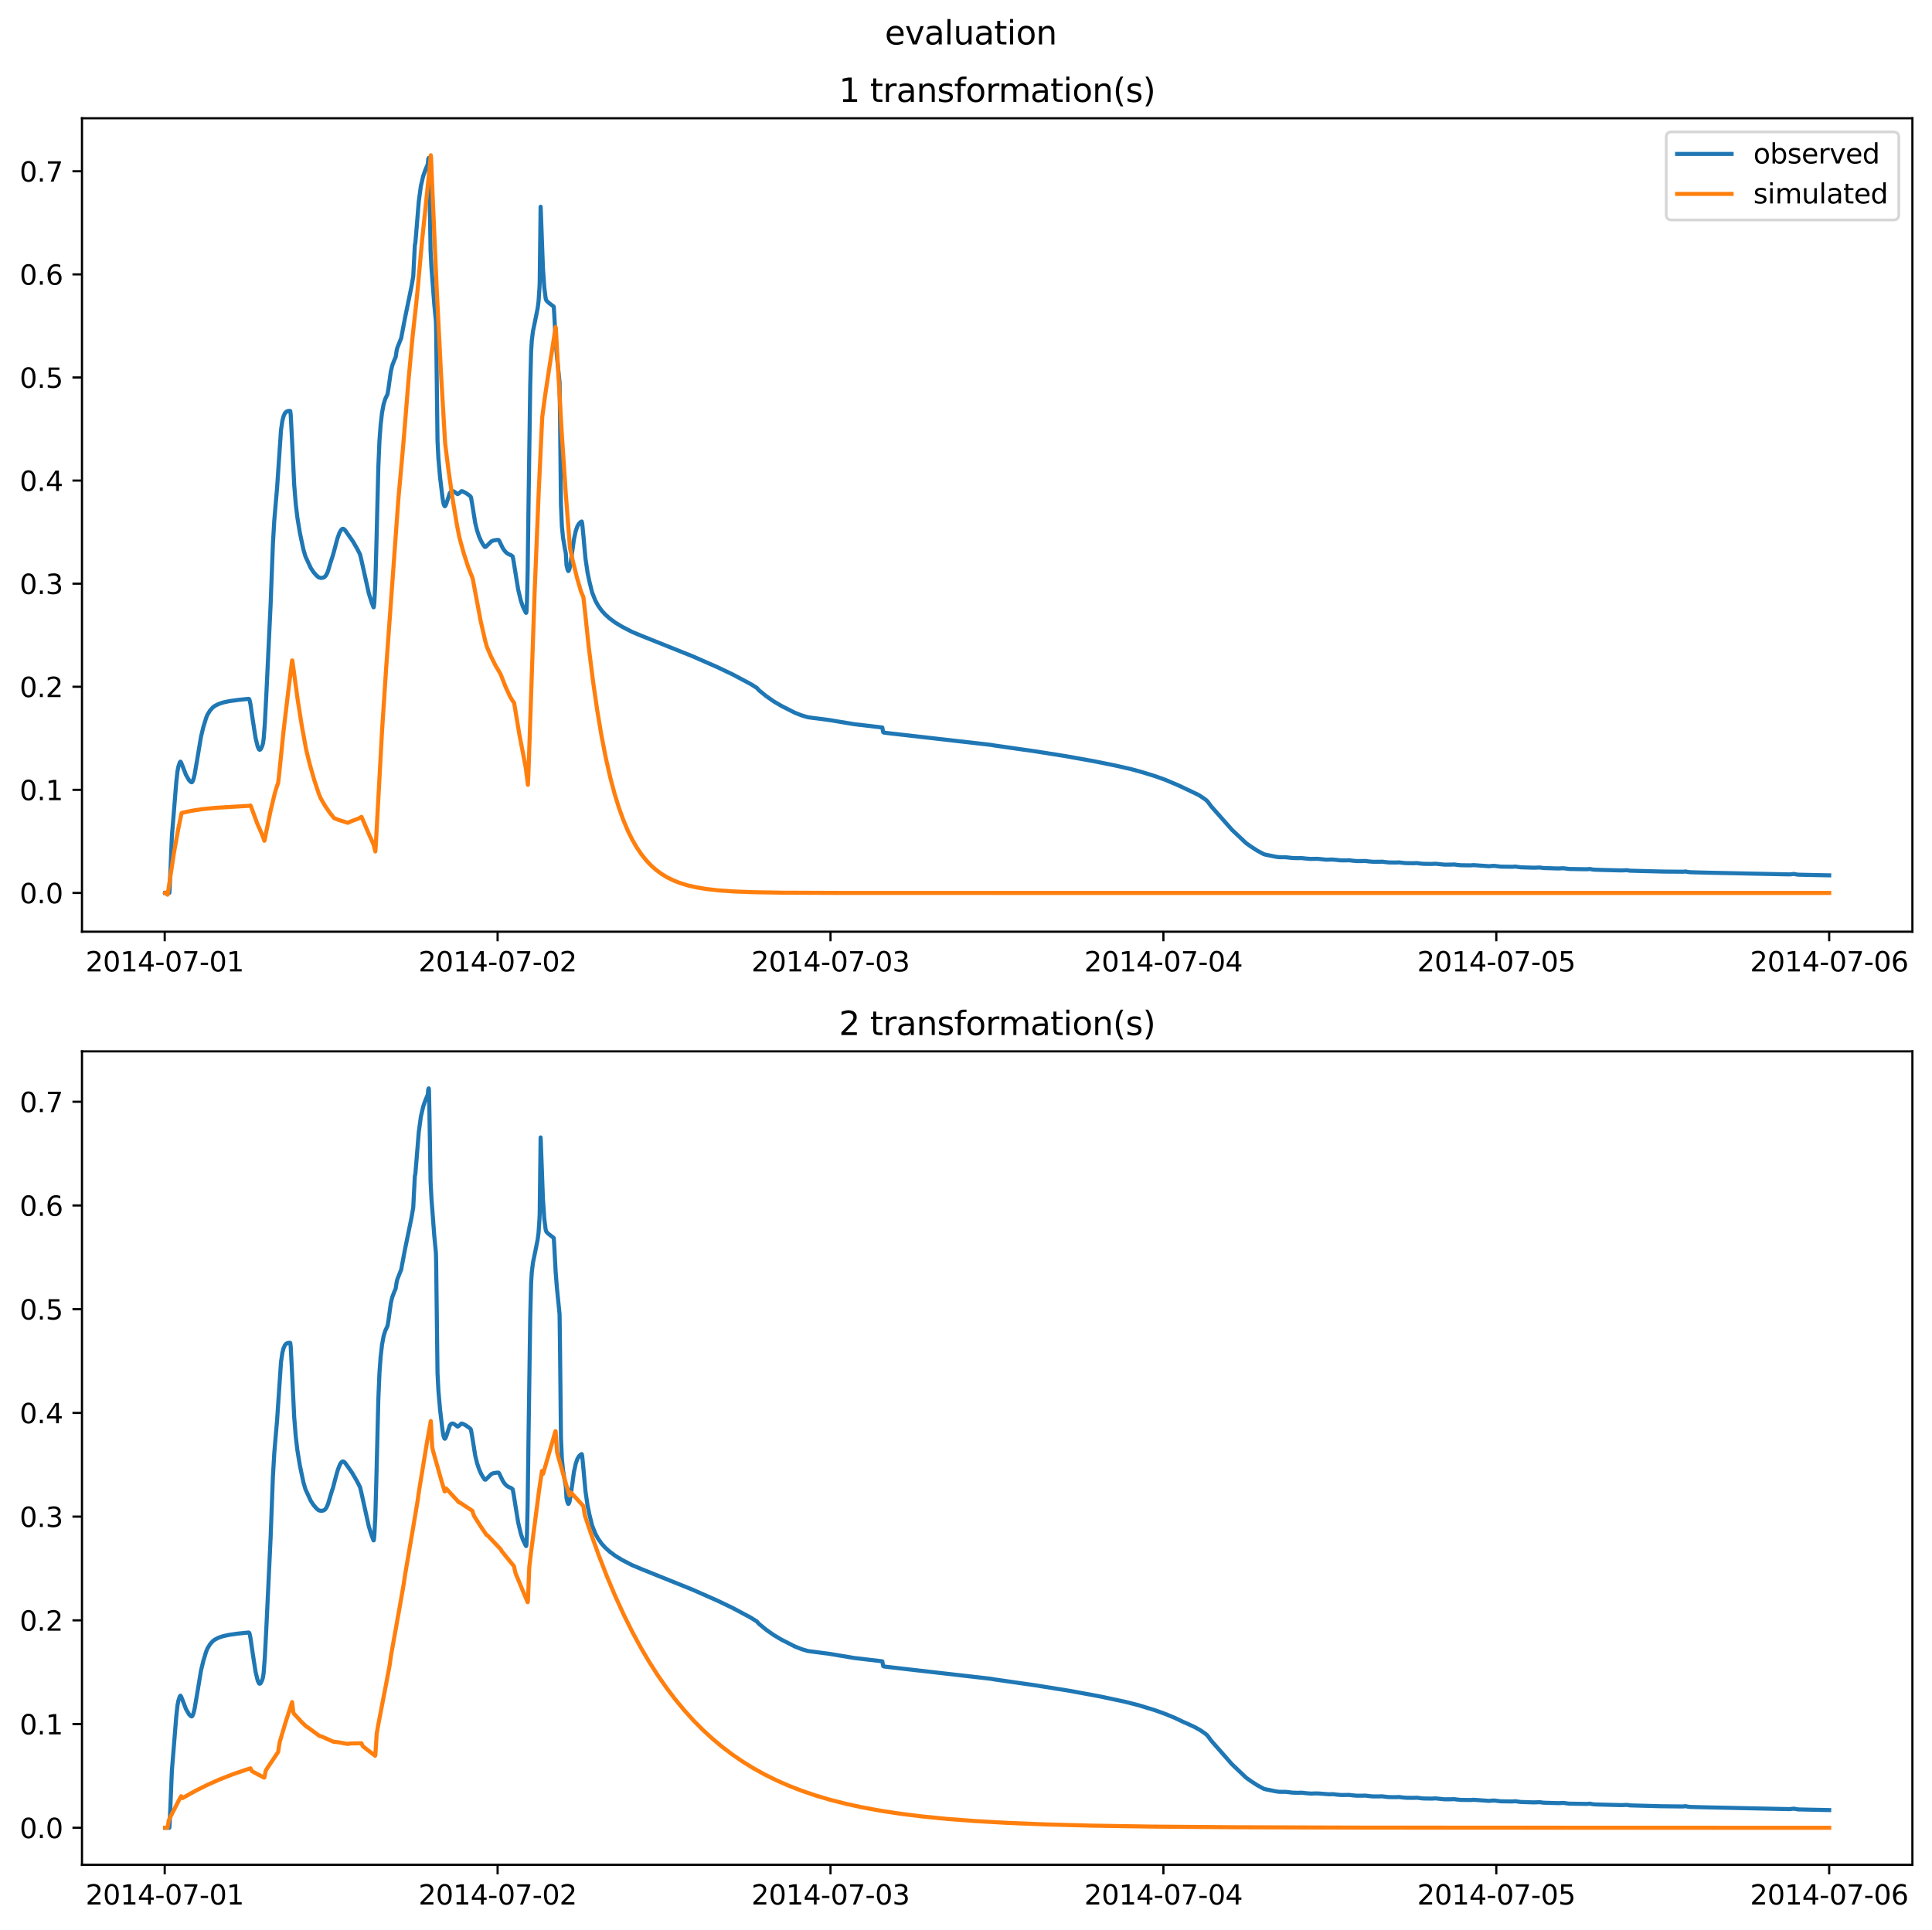 <?xml version="1.0" encoding="utf-8" standalone="no"?>
<!DOCTYPE svg PUBLIC "-//W3C//DTD SVG 1.1//EN"
  "http://www.w3.org/Graphics/SVG/1.1/DTD/svg11.dtd">
<svg xmlns:xlink="http://www.w3.org/1999/xlink" width="709.427pt" height="708.798pt" viewBox="0 0 709.427 708.798" xmlns="http://www.w3.org/2000/svg" version="1.1">
 <defs>
  <style type="text/css">*{stroke-linejoin: round; stroke-linecap: butt}</style>
 </defs>
 <g id="figure_1">
  <g id="patch_1">
   <path d="M 0 708.798 
L 709.427 708.798 
L 709.427 0 
L 0 0 
z
" style="fill: #ffffff"/>
  </g>
  <g id="axes_1">
   <g id="patch_2">
    <path d="M 30.103 342.2 
L 702.227 342.2 
L 702.227 43.44 
L 30.103 43.44 
z
" style="fill: #ffffff"/>
   </g>
   <g id="matplotlib.axis_1">
    <g id="xtick_1">
     <g id="line2d_1">
      <defs>
       <path id="ma9c4b58be6" d="M 0 0 
L 0 3.5 
" style="stroke: #000000; stroke-width: 0.8"/>
      </defs>
      <g>
       <use xlink:href="#ma9c4b58be6" x="60.484" y="342.2" style="stroke: #000000; stroke-width: 0.8"/>
      </g>
     </g>
     <g id="text_1">
      <!-- 2014-07-01 -->
      <g transform="translate(31.427 356.798) scale(0.1 -0.1)">
       <defs>
        <path id="DejaVuSans-32" d="M 1228 531 
L 3431 531 
L 3431 0 
L 469 0 
L 469 531 
Q 828 903 1448 1529 
Q 2069 2156 2228 2338 
Q 2531 2678 2651 2914 
Q 2772 3150 2772 3378 
Q 2772 3750 2511 3984 
Q 2250 4219 1831 4219 
Q 1534 4219 1204 4116 
Q 875 4013 500 3803 
L 500 4441 
Q 881 4594 1212 4672 
Q 1544 4750 1819 4750 
Q 2544 4750 2975 4387 
Q 3406 4025 3406 3419 
Q 3406 3131 3298 2873 
Q 3191 2616 2906 2266 
Q 2828 2175 2409 1742 
Q 1991 1309 1228 531 
z
" transform="scale(0.016)"/>
        <path id="DejaVuSans-30" d="M 2034 4250 
Q 1547 4250 1301 3770 
Q 1056 3291 1056 2328 
Q 1056 1369 1301 889 
Q 1547 409 2034 409 
Q 2525 409 2770 889 
Q 3016 1369 3016 2328 
Q 3016 3291 2770 3770 
Q 2525 4250 2034 4250 
z
M 2034 4750 
Q 2819 4750 3233 4129 
Q 3647 3509 3647 2328 
Q 3647 1150 3233 529 
Q 2819 -91 2034 -91 
Q 1250 -91 836 529 
Q 422 1150 422 2328 
Q 422 3509 836 4129 
Q 1250 4750 2034 4750 
z
" transform="scale(0.016)"/>
        <path id="DejaVuSans-31" d="M 794 531 
L 1825 531 
L 1825 4091 
L 703 3866 
L 703 4441 
L 1819 4666 
L 2450 4666 
L 2450 531 
L 3481 531 
L 3481 0 
L 794 0 
L 794 531 
z
" transform="scale(0.016)"/>
        <path id="DejaVuSans-34" d="M 2419 4116 
L 825 1625 
L 2419 1625 
L 2419 4116 
z
M 2253 4666 
L 3047 4666 
L 3047 1625 
L 3713 1625 
L 3713 1100 
L 3047 1100 
L 3047 0 
L 2419 0 
L 2419 1100 
L 313 1100 
L 313 1709 
L 2253 4666 
z
" transform="scale(0.016)"/>
        <path id="DejaVuSans-2d" d="M 313 2009 
L 1997 2009 
L 1997 1497 
L 313 1497 
L 313 2009 
z
" transform="scale(0.016)"/>
        <path id="DejaVuSans-37" d="M 525 4666 
L 3525 4666 
L 3525 4397 
L 1831 0 
L 1172 0 
L 2766 4134 
L 525 4134 
L 525 4666 
z
" transform="scale(0.016)"/>
       </defs>
       <use xlink:href="#DejaVuSans-32"/>
       <use xlink:href="#DejaVuSans-30" x="63.623"/>
       <use xlink:href="#DejaVuSans-31" x="127.246"/>
       <use xlink:href="#DejaVuSans-34" x="190.869"/>
       <use xlink:href="#DejaVuSans-2d" x="254.492"/>
       <use xlink:href="#DejaVuSans-30" x="290.576"/>
       <use xlink:href="#DejaVuSans-37" x="354.199"/>
       <use xlink:href="#DejaVuSans-2d" x="417.822"/>
       <use xlink:href="#DejaVuSans-30" x="453.906"/>
       <use xlink:href="#DejaVuSans-31" x="517.529"/>
      </g>
     </g>
    </g>
    <g id="xtick_2">
     <g id="line2d_2">
      <g>
       <use xlink:href="#ma9c4b58be6" x="182.723" y="342.2" style="stroke: #000000; stroke-width: 0.8"/>
      </g>
     </g>
     <g id="text_2">
      <!-- 2014-07-02 -->
      <g transform="translate(153.665 356.798) scale(0.1 -0.1)">
       <use xlink:href="#DejaVuSans-32"/>
       <use xlink:href="#DejaVuSans-30" x="63.623"/>
       <use xlink:href="#DejaVuSans-31" x="127.246"/>
       <use xlink:href="#DejaVuSans-34" x="190.869"/>
       <use xlink:href="#DejaVuSans-2d" x="254.492"/>
       <use xlink:href="#DejaVuSans-30" x="290.576"/>
       <use xlink:href="#DejaVuSans-37" x="354.199"/>
       <use xlink:href="#DejaVuSans-2d" x="417.822"/>
       <use xlink:href="#DejaVuSans-30" x="453.906"/>
       <use xlink:href="#DejaVuSans-32" x="517.529"/>
      </g>
     </g>
    </g>
    <g id="xtick_3">
     <g id="line2d_3">
      <g>
       <use xlink:href="#ma9c4b58be6" x="304.961" y="342.2" style="stroke: #000000; stroke-width: 0.8"/>
      </g>
     </g>
     <g id="text_3">
      <!-- 2014-07-03 -->
      <g transform="translate(275.903 356.798) scale(0.1 -0.1)">
       <defs>
        <path id="DejaVuSans-33" d="M 2597 2516 
Q 3050 2419 3304 2112 
Q 3559 1806 3559 1356 
Q 3559 666 3084 287 
Q 2609 -91 1734 -91 
Q 1441 -91 1130 -33 
Q 819 25 488 141 
L 488 750 
Q 750 597 1062 519 
Q 1375 441 1716 441 
Q 2309 441 2620 675 
Q 2931 909 2931 1356 
Q 2931 1769 2642 2001 
Q 2353 2234 1838 2234 
L 1294 2234 
L 1294 2753 
L 1863 2753 
Q 2328 2753 2575 2939 
Q 2822 3125 2822 3475 
Q 2822 3834 2567 4026 
Q 2313 4219 1838 4219 
Q 1578 4219 1281 4162 
Q 984 4106 628 3988 
L 628 4550 
Q 988 4650 1302 4700 
Q 1616 4750 1894 4750 
Q 2613 4750 3031 4423 
Q 3450 4097 3450 3541 
Q 3450 3153 3228 2886 
Q 3006 2619 2597 2516 
z
" transform="scale(0.016)"/>
       </defs>
       <use xlink:href="#DejaVuSans-32"/>
       <use xlink:href="#DejaVuSans-30" x="63.623"/>
       <use xlink:href="#DejaVuSans-31" x="127.246"/>
       <use xlink:href="#DejaVuSans-34" x="190.869"/>
       <use xlink:href="#DejaVuSans-2d" x="254.492"/>
       <use xlink:href="#DejaVuSans-30" x="290.576"/>
       <use xlink:href="#DejaVuSans-37" x="354.199"/>
       <use xlink:href="#DejaVuSans-2d" x="417.822"/>
       <use xlink:href="#DejaVuSans-30" x="453.906"/>
       <use xlink:href="#DejaVuSans-33" x="517.529"/>
      </g>
     </g>
    </g>
    <g id="xtick_4">
     <g id="line2d_4">
      <g>
       <use xlink:href="#ma9c4b58be6" x="427.199" y="342.2" style="stroke: #000000; stroke-width: 0.8"/>
      </g>
     </g>
     <g id="text_4">
      <!-- 2014-07-04 -->
      <g transform="translate(398.141 356.798) scale(0.1 -0.1)">
       <use xlink:href="#DejaVuSans-32"/>
       <use xlink:href="#DejaVuSans-30" x="63.623"/>
       <use xlink:href="#DejaVuSans-31" x="127.246"/>
       <use xlink:href="#DejaVuSans-34" x="190.869"/>
       <use xlink:href="#DejaVuSans-2d" x="254.492"/>
       <use xlink:href="#DejaVuSans-30" x="290.576"/>
       <use xlink:href="#DejaVuSans-37" x="354.199"/>
       <use xlink:href="#DejaVuSans-2d" x="417.822"/>
       <use xlink:href="#DejaVuSans-30" x="453.906"/>
       <use xlink:href="#DejaVuSans-34" x="517.529"/>
      </g>
     </g>
    </g>
    <g id="xtick_5">
     <g id="line2d_5">
      <g>
       <use xlink:href="#ma9c4b58be6" x="549.437" y="342.2" style="stroke: #000000; stroke-width: 0.8"/>
      </g>
     </g>
     <g id="text_5">
      <!-- 2014-07-05 -->
      <g transform="translate(520.38 356.798) scale(0.1 -0.1)">
       <defs>
        <path id="DejaVuSans-35" d="M 691 4666 
L 3169 4666 
L 3169 4134 
L 1269 4134 
L 1269 2991 
Q 1406 3038 1543 3061 
Q 1681 3084 1819 3084 
Q 2600 3084 3056 2656 
Q 3513 2228 3513 1497 
Q 3513 744 3044 326 
Q 2575 -91 1722 -91 
Q 1428 -91 1123 -41 
Q 819 9 494 109 
L 494 744 
Q 775 591 1075 516 
Q 1375 441 1709 441 
Q 2250 441 2565 725 
Q 2881 1009 2881 1497 
Q 2881 1984 2565 2268 
Q 2250 2553 1709 2553 
Q 1456 2553 1204 2497 
Q 953 2441 691 2322 
L 691 4666 
z
" transform="scale(0.016)"/>
       </defs>
       <use xlink:href="#DejaVuSans-32"/>
       <use xlink:href="#DejaVuSans-30" x="63.623"/>
       <use xlink:href="#DejaVuSans-31" x="127.246"/>
       <use xlink:href="#DejaVuSans-34" x="190.869"/>
       <use xlink:href="#DejaVuSans-2d" x="254.492"/>
       <use xlink:href="#DejaVuSans-30" x="290.576"/>
       <use xlink:href="#DejaVuSans-37" x="354.199"/>
       <use xlink:href="#DejaVuSans-2d" x="417.822"/>
       <use xlink:href="#DejaVuSans-30" x="453.906"/>
       <use xlink:href="#DejaVuSans-35" x="517.529"/>
      </g>
     </g>
    </g>
    <g id="xtick_6">
     <g id="line2d_6">
      <g>
       <use xlink:href="#ma9c4b58be6" x="671.676" y="342.2" style="stroke: #000000; stroke-width: 0.8"/>
      </g>
     </g>
     <g id="text_6">
      <!-- 2014-07-06 -->
      <g transform="translate(642.618 356.798) scale(0.1 -0.1)">
       <defs>
        <path id="DejaVuSans-36" d="M 2113 2584 
Q 1688 2584 1439 2293 
Q 1191 2003 1191 1497 
Q 1191 994 1439 701 
Q 1688 409 2113 409 
Q 2538 409 2786 701 
Q 3034 994 3034 1497 
Q 3034 2003 2786 2293 
Q 2538 2584 2113 2584 
z
M 3366 4563 
L 3366 3988 
Q 3128 4100 2886 4159 
Q 2644 4219 2406 4219 
Q 1781 4219 1451 3797 
Q 1122 3375 1075 2522 
Q 1259 2794 1537 2939 
Q 1816 3084 2150 3084 
Q 2853 3084 3261 2657 
Q 3669 2231 3669 1497 
Q 3669 778 3244 343 
Q 2819 -91 2113 -91 
Q 1303 -91 875 529 
Q 447 1150 447 2328 
Q 447 3434 972 4092 
Q 1497 4750 2381 4750 
Q 2619 4750 2861 4703 
Q 3103 4656 3366 4563 
z
" transform="scale(0.016)"/>
       </defs>
       <use xlink:href="#DejaVuSans-32"/>
       <use xlink:href="#DejaVuSans-30" x="63.623"/>
       <use xlink:href="#DejaVuSans-31" x="127.246"/>
       <use xlink:href="#DejaVuSans-34" x="190.869"/>
       <use xlink:href="#DejaVuSans-2d" x="254.492"/>
       <use xlink:href="#DejaVuSans-30" x="290.576"/>
       <use xlink:href="#DejaVuSans-37" x="354.199"/>
       <use xlink:href="#DejaVuSans-2d" x="417.822"/>
       <use xlink:href="#DejaVuSans-30" x="453.906"/>
       <use xlink:href="#DejaVuSans-36" x="517.529"/>
      </g>
     </g>
    </g>
   </g>
   <g id="matplotlib.axis_2">
    <g id="ytick_1">
     <g id="line2d_7">
      <defs>
       <path id="m3531ed604f" d="M 0 0 
L -3.5 0 
" style="stroke: #000000; stroke-width: 0.8"/>
      </defs>
      <g>
       <use xlink:href="#m3531ed604f" x="30.103" y="327.966" style="stroke: #000000; stroke-width: 0.8"/>
      </g>
     </g>
     <g id="text_7">
      <!-- 0.0 -->
      <g transform="translate(7.2 331.765) scale(0.1 -0.1)">
       <defs>
        <path id="DejaVuSans-2e" d="M 684 794 
L 1344 794 
L 1344 0 
L 684 0 
L 684 794 
z
" transform="scale(0.016)"/>
       </defs>
       <use xlink:href="#DejaVuSans-30"/>
       <use xlink:href="#DejaVuSans-2e" x="63.623"/>
       <use xlink:href="#DejaVuSans-30" x="95.41"/>
      </g>
     </g>
    </g>
    <g id="ytick_2">
     <g id="line2d_8">
      <g>
       <use xlink:href="#m3531ed604f" x="30.103" y="290.101" style="stroke: #000000; stroke-width: 0.8"/>
      </g>
     </g>
     <g id="text_8">
      <!-- 0.1 -->
      <g transform="translate(7.2 293.9) scale(0.1 -0.1)">
       <use xlink:href="#DejaVuSans-30"/>
       <use xlink:href="#DejaVuSans-2e" x="63.623"/>
       <use xlink:href="#DejaVuSans-31" x="95.41"/>
      </g>
     </g>
    </g>
    <g id="ytick_3">
     <g id="line2d_9">
      <g>
       <use xlink:href="#m3531ed604f" x="30.103" y="252.235" style="stroke: #000000; stroke-width: 0.8"/>
      </g>
     </g>
     <g id="text_9">
      <!-- 0.2 -->
      <g transform="translate(7.2 256.034) scale(0.1 -0.1)">
       <use xlink:href="#DejaVuSans-30"/>
       <use xlink:href="#DejaVuSans-2e" x="63.623"/>
       <use xlink:href="#DejaVuSans-32" x="95.41"/>
      </g>
     </g>
    </g>
    <g id="ytick_4">
     <g id="line2d_10">
      <g>
       <use xlink:href="#m3531ed604f" x="30.103" y="214.37" style="stroke: #000000; stroke-width: 0.8"/>
      </g>
     </g>
     <g id="text_10">
      <!-- 0.3 -->
      <g transform="translate(7.2 218.169) scale(0.1 -0.1)">
       <use xlink:href="#DejaVuSans-30"/>
       <use xlink:href="#DejaVuSans-2e" x="63.623"/>
       <use xlink:href="#DejaVuSans-33" x="95.41"/>
      </g>
     </g>
    </g>
    <g id="ytick_5">
     <g id="line2d_11">
      <g>
       <use xlink:href="#m3531ed604f" x="30.103" y="176.504" style="stroke: #000000; stroke-width: 0.8"/>
      </g>
     </g>
     <g id="text_11">
      <!-- 0.4 -->
      <g transform="translate(7.2 180.304) scale(0.1 -0.1)">
       <use xlink:href="#DejaVuSans-30"/>
       <use xlink:href="#DejaVuSans-2e" x="63.623"/>
       <use xlink:href="#DejaVuSans-34" x="95.41"/>
      </g>
     </g>
    </g>
    <g id="ytick_6">
     <g id="line2d_12">
      <g>
       <use xlink:href="#m3531ed604f" x="30.103" y="138.639" style="stroke: #000000; stroke-width: 0.8"/>
      </g>
     </g>
     <g id="text_12">
      <!-- 0.5 -->
      <g transform="translate(7.2 142.438) scale(0.1 -0.1)">
       <use xlink:href="#DejaVuSans-30"/>
       <use xlink:href="#DejaVuSans-2e" x="63.623"/>
       <use xlink:href="#DejaVuSans-35" x="95.41"/>
      </g>
     </g>
    </g>
    <g id="ytick_7">
     <g id="line2d_13">
      <g>
       <use xlink:href="#m3531ed604f" x="30.103" y="100.773" style="stroke: #000000; stroke-width: 0.8"/>
      </g>
     </g>
     <g id="text_13">
      <!-- 0.6 -->
      <g transform="translate(7.2 104.573) scale(0.1 -0.1)">
       <use xlink:href="#DejaVuSans-30"/>
       <use xlink:href="#DejaVuSans-2e" x="63.623"/>
       <use xlink:href="#DejaVuSans-36" x="95.41"/>
      </g>
     </g>
    </g>
    <g id="ytick_8">
     <g id="line2d_14">
      <g>
       <use xlink:href="#m3531ed604f" x="30.103" y="62.908" style="stroke: #000000; stroke-width: 0.8"/>
      </g>
     </g>
     <g id="text_14">
      <!-- 0.7 -->
      <g transform="translate(7.2 66.707) scale(0.1 -0.1)">
       <use xlink:href="#DejaVuSans-30"/>
       <use xlink:href="#DejaVuSans-2e" x="63.623"/>
       <use xlink:href="#DejaVuSans-37" x="95.41"/>
      </g>
     </g>
    </g>
   </g>
   <g id="line2d_15">
    <path d="M 60.654 327.966 
L 62.182 327.958 
L 62.267 327.206 
L 63.116 307.092 
L 64.729 287.315 
L 65.153 283.396 
L 65.493 281.607 
L 66.002 280.033 
L 66.257 279.745 
L 66.427 279.902 
L 66.851 280.893 
L 68.294 284.616 
L 69.398 286.524 
L 70.077 287.218 
L 70.416 287.321 
L 70.671 287.094 
L 71.01 286.292 
L 71.435 284.607 
L 72.284 279.698 
L 73.812 270.556 
L 74.661 267.065 
L 75.679 263.732 
L 76.189 262.48 
L 77.122 260.972 
L 78.141 259.825 
L 78.99 259.213 
L 80.263 258.568 
L 81.961 258.003 
L 84.168 257.526 
L 87.394 257.073 
L 91.299 256.674 
L 91.468 256.755 
L 91.638 257.093 
L 91.978 258.661 
L 92.657 263.401 
L 93.845 271.051 
L 94.609 274.163 
L 95.034 275.144 
L 95.288 275.367 
L 95.543 275.331 
L 95.798 275.054 
L 96.222 274.168 
L 96.562 273.075 
L 96.816 271.362 
L 97.241 265.879 
L 97.835 254.328 
L 99.363 222.189 
L 100.212 199.68 
L 100.721 191.134 
L 101.315 184.082 
L 101.74 179.245 
L 103.183 157.98 
L 103.692 154.513 
L 104.117 152.879 
L 104.626 151.765 
L 105.135 151.225 
L 105.645 150.983 
L 106.409 150.888 
L 106.578 150.957 
L 106.748 152.325 
L 107.173 160.472 
L 108.022 177.912 
L 108.616 185.257 
L 109.21 190.213 
L 110.144 195.85 
L 111.417 201.853 
L 112.181 204.434 
L 114.133 208.643 
L 115.152 210.179 
L 116.256 211.431 
L 117.02 212.064 
L 117.868 212.277 
L 118.632 212.165 
L 119.142 211.937 
L 119.566 211.513 
L 120.076 210.667 
L 120.5 209.581 
L 121.349 206.679 
L 122.113 204.377 
L 122.537 202.909 
L 123.896 197.772 
L 124.66 195.672 
L 125.254 194.634 
L 125.678 194.274 
L 126.018 194.23 
L 126.357 194.384 
L 126.782 194.823 
L 129.583 198.828 
L 131.196 201.625 
L 132.215 203.624 
L 132.724 205.754 
L 135.44 217.995 
L 136.459 221.238 
L 137.138 223.035 
L 137.223 223.045 
L 137.308 222.753 
L 137.478 220.961 
L 137.817 214.195 
L 138.157 202.317 
L 138.921 171.652 
L 139.345 161.737 
L 139.77 156.031 
L 140.279 151.604 
L 140.873 148.442 
L 141.467 146.505 
L 142.146 145.082 
L 142.316 144.669 
L 142.656 142.596 
L 143.505 136.5 
L 144.014 134.321 
L 144.608 132.728 
L 145.287 131.13 
L 145.627 128.902 
L 145.881 127.784 
L 147.325 124.161 
L 147.664 122.302 
L 148.683 116.948 
L 151.06 105.417 
L 151.739 101.521 
L 152.333 90.044 
L 152.503 89.31 
L 152.842 85.415 
L 153.776 73.967 
L 154.54 68.362 
L 155.389 64.689 
L 156.153 62.508 
L 157.087 60.272 
L 157.256 58.383 
L 157.426 58.02 
L 157.511 58.546 
L 157.681 66.365 
L 158.105 91.993 
L 158.445 98.52 
L 159.463 111.771 
L 160.058 117.979 
L 160.143 120.928 
L 160.652 161.954 
L 160.991 168.492 
L 161.586 175.275 
L 162.519 183.015 
L 162.859 184.976 
L 163.199 185.855 
L 163.368 185.937 
L 163.623 185.65 
L 163.963 184.794 
L 165.151 181.091 
L 165.575 180.578 
L 166 180.377 
L 166.424 180.406 
L 166.934 180.694 
L 168.037 181.51 
L 168.462 181.253 
L 169.226 180.627 
L 169.395 180.408 
L 169.82 180.448 
L 170.838 180.93 
L 172.027 181.736 
L 172.791 182.347 
L 172.961 182.783 
L 173.3 184.603 
L 174.489 192.004 
L 175.168 194.822 
L 175.932 197.103 
L 176.696 198.786 
L 177.375 199.982 
L 177.969 200.826 
L 178.224 200.897 
L 178.563 200.671 
L 180.431 198.831 
L 181.195 198.506 
L 182.468 198.304 
L 183.062 198.317 
L 183.317 198.614 
L 183.911 199.872 
L 184.675 201.409 
L 185.184 202.157 
L 185.609 202.644 
L 186.033 203.068 
L 186.203 203.176 
L 186.712 203.511 
L 187.391 203.822 
L 187.561 203.848 
L 188.24 204.363 
L 188.495 205.556 
L 190.278 216.557 
L 191.296 220.794 
L 192.06 222.933 
L 192.909 224.683 
L 193.164 225.109 
L 193.249 225.052 
L 193.334 224.434 
L 193.503 220.653 
L 193.758 209.582 
L 194.098 183.648 
L 194.692 141.76 
L 195.031 128.886 
L 195.286 125.001 
L 195.71 121.639 
L 196.474 117.933 
L 197.408 113.309 
L 197.748 110.771 
L 198.087 105.773 
L 198.172 103.853 
L 198.512 75.93 
L 198.597 77.552 
L 199.361 98.344 
L 199.87 105.645 
L 200.379 109.65 
L 200.634 110.384 
L 201.398 111.144 
L 203.011 112.389 
L 203.265 112.541 
L 203.35 112.743 
L 203.52 115.39 
L 204.029 124.942 
L 204.454 130.376 
L 205.473 140.5 
L 205.642 153.282 
L 205.982 185.406 
L 206.321 193.26 
L 206.746 197.493 
L 207.425 201.56 
L 207.765 203.25 
L 208.019 207.638 
L 208.444 209.325 
L 208.698 209.749 
L 208.868 209.592 
L 209.123 208.929 
L 209.462 207.206 
L 210.226 201.891 
L 210.736 198.152 
L 211.415 195.038 
L 212.009 193.332 
L 212.603 192.321 
L 213.197 191.743 
L 213.622 191.543 
L 213.792 192.31 
L 214.216 196.683 
L 214.98 205.062 
L 215.744 210.271 
L 216.423 213.548 
L 217.442 217.644 
L 218.63 220.629 
L 219.649 222.46 
L 220.922 224.236 
L 222.195 225.648 
L 223.893 227.175 
L 226.015 228.734 
L 228.392 230.167 
L 232.042 232.057 
L 235.523 233.514 
L 254.368 241.064 
L 263.366 245.014 
L 268.969 247.683 
L 275.59 251.204 
L 277.882 252.626 
L 278.731 253.555 
L 281.362 255.689 
L 284.163 257.639 
L 286.88 259.242 
L 291.888 261.787 
L 294.435 262.783 
L 296.642 263.428 
L 298.085 263.628 
L 304.452 264.449 
L 313.619 265.975 
L 323.976 267.194 
L 324.315 268.938 
L 324.57 269.081 
L 326.098 269.272 
L 364.043 273.602 
L 365.146 273.808 
L 380.341 275.979 
L 391.377 277.734 
L 402.157 279.669 
L 409.118 281.078 
L 415.4 282.498 
L 419.135 283.524 
L 423.973 285.01 
L 427.793 286.371 
L 432.802 288.489 
L 440.187 292.007 
L 442.649 293.656 
L 443.413 294.35 
L 444.771 296.184 
L 452.411 304.812 
L 457.589 309.693 
L 459.202 310.837 
L 461.579 312.382 
L 464.04 313.722 
L 464.889 313.953 
L 468.37 314.648 
L 469.558 314.827 
L 470.831 314.846 
L 472.105 314.849 
L 474.651 315.137 
L 476.519 315.183 
L 477.792 315.143 
L 479.66 315.344 
L 481.188 315.473 
L 482.546 315.44 
L 483.734 315.429 
L 484.668 315.505 
L 486.96 315.748 
L 488.318 315.717 
L 489.082 315.681 
L 490.695 315.823 
L 492.138 315.986 
L 494.176 315.998 
L 495.364 315.96 
L 496.807 316.137 
L 498.25 316.261 
L 500.287 316.25 
L 501.391 316.222 
L 502.749 316.398 
L 504.277 316.523 
L 506.399 316.517 
L 507.503 316.479 
L 508.776 316.638 
L 509.965 316.76 
L 512.596 316.794 
L 513.7 316.731 
L 514.973 316.89 
L 516.331 317.02 
L 519.133 317.049 
L 520.236 316.989 
L 521.425 317.146 
L 522.783 317.274 
L 525.839 317.31 
L 527.027 317.228 
L 530.423 317.568 
L 532.884 317.557 
L 533.903 317.5 
L 535.007 317.657 
L 536.365 317.785 
L 540.015 317.833 
L 541.118 317.747 
L 546.891 318.157 
L 547.909 318.029 
L 548.928 318.036 
L 551.05 318.303 
L 555.38 318.359 
L 556.398 318.274 
L 557.332 318.405 
L 558.436 318.548 
L 563.274 318.695 
L 565.396 318.621 
L 566.755 318.815 
L 572.272 318.975 
L 573.97 318.879 
L 576.177 319.161 
L 582.629 319.262 
L 583.817 319.157 
L 584.581 319.316 
L 585.43 319.425 
L 589.25 319.539 
L 595.362 319.697 
L 597.484 319.613 
L 598.418 319.787 
L 601.898 319.886 
L 610.896 320.112 
L 618.027 320.173 
L 618.96 320.078 
L 619.724 320.246 
L 620.573 320.353 
L 627.025 320.522 
L 657.075 321.153 
L 658.688 320.987 
L 660.216 321.258 
L 665.734 321.38 
L 671.676 321.5 
L 671.676 321.5 
" clip-path="url(#pe1a61daa74)" style="fill: none; stroke: #1f77b4; stroke-width: 1.5; stroke-linecap: square"/>
   </g>
   <g id="line2d_16">
    <path d="M 60.654 327.966 
L 61.503 328.61 
L 61.673 327.791 
L 63.88 313.187 
L 65.493 304.279 
L 66.681 298.626 
L 67.275 298.449 
L 70.586 297.751 
L 74.406 297.177 
L 79.075 296.709 
L 85.017 296.349 
L 91.553 295.963 
L 91.978 295.837 
L 92.148 296.175 
L 94.439 302.426 
L 96.052 306.082 
L 96.392 306.966 
L 97.071 308.794 
L 97.156 308.66 
L 97.665 306.053 
L 99.278 298.167 
L 100.891 291.41 
L 101.655 288.885 
L 102.164 287.443 
L 102.419 285.171 
L 104.117 268.49 
L 105.645 255.619 
L 107.258 242.573 
L 107.342 242.595 
L 107.682 245.042 
L 109.295 256.91 
L 110.823 266.584 
L 112.436 275.408 
L 113.794 280.892 
L 115.407 286.528 
L 117.105 291.638 
L 117.784 293.262 
L 119.396 296.025 
L 121.094 298.507 
L 122.707 300.505 
L 124.49 301.193 
L 127.715 302.207 
L 129.159 301.568 
L 131.705 300.614 
L 132.13 300.374 
L 132.724 300.023 
L 132.894 300.3 
L 135.27 305.918 
L 137.138 310.082 
L 137.817 312.724 
L 137.987 310.545 
L 140.279 268.552 
L 141.807 245.189 
L 146.306 183.02 
L 147.664 168.06 
L 148.343 160.265 
L 149.956 140.179 
L 151.484 123.808 
L 152.842 111.409 
L 153.352 106.429 
L 154.964 88.541 
L 156.492 73.958 
L 157.681 62.519 
L 158.19 57.02 
L 158.275 57.708 
L 158.869 72.032 
L 160.397 106.874 
L 161.925 136.973 
L 163.453 162.833 
L 164.642 172.354 
L 166.17 183.054 
L 167.782 192.816 
L 168.716 197.527 
L 170.329 203.338 
L 171.942 208.317 
L 172.961 210.922 
L 173.555 212.391 
L 176.526 228.243 
L 178.224 235.583 
L 178.818 237.657 
L 180.346 241.217 
L 181.959 244.448 
L 183.317 246.729 
L 183.826 247.639 
L 185.694 252.381 
L 187.307 255.851 
L 188.155 257.301 
L 188.75 258.081 
L 189.004 259.456 
L 190.702 269.731 
L 192.315 278.066 
L 193.079 282.149 
L 193.843 288.25 
L 194.013 284.849 
L 196.305 217.636 
L 197.833 180.237 
L 199.106 153.225 
L 200.125 145.54 
L 201.653 135.428 
L 203.775 121.816 
L 204.029 120.105 
L 204.114 120.673 
L 204.709 131.676 
L 206.237 158.398 
L 207.765 181.483 
L 209.293 201.284 
L 210.311 205.941 
L 211.924 212.384 
L 213.367 217.33 
L 214.216 219.309 
L 214.471 221.464 
L 216.168 237.437 
L 217.696 249.761 
L 219.224 260.408 
L 220.837 270.078 
L 222.45 278.363 
L 224.063 285.463 
L 225.676 291.547 
L 227.289 296.76 
L 228.902 301.226 
L 230.514 305.054 
L 232.127 308.333 
L 233.825 311.279 
L 235.523 313.784 
L 237.305 316.01 
L 239.088 317.886 
L 240.956 319.537 
L 242.908 320.975 
L 245.03 322.261 
L 247.322 323.385 
L 249.784 324.347 
L 252.585 325.199 
L 255.726 325.918 
L 259.376 326.522 
L 263.79 327.02 
L 269.308 327.408 
L 276.693 327.691 
L 287.729 327.871 
L 309.036 327.954 
L 413.278 327.966 
L 671.676 327.966 
L 671.676 327.966 
" clip-path="url(#pe1a61daa74)" style="fill: none; stroke: #ff7f0e; stroke-width: 1.5; stroke-linecap: square"/>
   </g>
   <g id="patch_3">
    <path d="M 30.103 342.2 
L 30.103 43.44 
" style="fill: none; stroke: #000000; stroke-width: 0.8; stroke-linejoin: miter; stroke-linecap: square"/>
   </g>
   <g id="patch_4">
    <path d="M 702.227 342.2 
L 702.227 43.44 
" style="fill: none; stroke: #000000; stroke-width: 0.8; stroke-linejoin: miter; stroke-linecap: square"/>
   </g>
   <g id="patch_5">
    <path d="M 30.103 342.2 
L 702.227 342.2 
" style="fill: none; stroke: #000000; stroke-width: 0.8; stroke-linejoin: miter; stroke-linecap: square"/>
   </g>
   <g id="patch_6">
    <path d="M 30.103 43.44 
L 702.227 43.44 
" style="fill: none; stroke: #000000; stroke-width: 0.8; stroke-linejoin: miter; stroke-linecap: square"/>
   </g>
   <g id="text_15">
    <!-- 1 transformation(s) -->
    <g transform="translate(308.05 37.44) scale(0.12 -0.12)">
     <defs>
      <path id="DejaVuSans-20" transform="scale(0.016)"/>
      <path id="DejaVuSans-74" d="M 1172 4494 
L 1172 3500 
L 2356 3500 
L 2356 3053 
L 1172 3053 
L 1172 1153 
Q 1172 725 1289 603 
Q 1406 481 1766 481 
L 2356 481 
L 2356 0 
L 1766 0 
Q 1100 0 847 248 
Q 594 497 594 1153 
L 594 3053 
L 172 3053 
L 172 3500 
L 594 3500 
L 594 4494 
L 1172 4494 
z
" transform="scale(0.016)"/>
      <path id="DejaVuSans-72" d="M 2631 2963 
Q 2534 3019 2420 3045 
Q 2306 3072 2169 3072 
Q 1681 3072 1420 2755 
Q 1159 2438 1159 1844 
L 1159 0 
L 581 0 
L 581 3500 
L 1159 3500 
L 1159 2956 
Q 1341 3275 1631 3429 
Q 1922 3584 2338 3584 
Q 2397 3584 2469 3576 
Q 2541 3569 2628 3553 
L 2631 2963 
z
" transform="scale(0.016)"/>
      <path id="DejaVuSans-61" d="M 2194 1759 
Q 1497 1759 1228 1600 
Q 959 1441 959 1056 
Q 959 750 1161 570 
Q 1363 391 1709 391 
Q 2188 391 2477 730 
Q 2766 1069 2766 1631 
L 2766 1759 
L 2194 1759 
z
M 3341 1997 
L 3341 0 
L 2766 0 
L 2766 531 
Q 2569 213 2275 61 
Q 1981 -91 1556 -91 
Q 1019 -91 701 211 
Q 384 513 384 1019 
Q 384 1609 779 1909 
Q 1175 2209 1959 2209 
L 2766 2209 
L 2766 2266 
Q 2766 2663 2505 2880 
Q 2244 3097 1772 3097 
Q 1472 3097 1187 3025 
Q 903 2953 641 2809 
L 641 3341 
Q 956 3463 1253 3523 
Q 1550 3584 1831 3584 
Q 2591 3584 2966 3190 
Q 3341 2797 3341 1997 
z
" transform="scale(0.016)"/>
      <path id="DejaVuSans-6e" d="M 3513 2113 
L 3513 0 
L 2938 0 
L 2938 2094 
Q 2938 2591 2744 2837 
Q 2550 3084 2163 3084 
Q 1697 3084 1428 2787 
Q 1159 2491 1159 1978 
L 1159 0 
L 581 0 
L 581 3500 
L 1159 3500 
L 1159 2956 
Q 1366 3272 1645 3428 
Q 1925 3584 2291 3584 
Q 2894 3584 3203 3211 
Q 3513 2838 3513 2113 
z
" transform="scale(0.016)"/>
      <path id="DejaVuSans-73" d="M 2834 3397 
L 2834 2853 
Q 2591 2978 2328 3040 
Q 2066 3103 1784 3103 
Q 1356 3103 1142 2972 
Q 928 2841 928 2578 
Q 928 2378 1081 2264 
Q 1234 2150 1697 2047 
L 1894 2003 
Q 2506 1872 2764 1633 
Q 3022 1394 3022 966 
Q 3022 478 2636 193 
Q 2250 -91 1575 -91 
Q 1294 -91 989 -36 
Q 684 19 347 128 
L 347 722 
Q 666 556 975 473 
Q 1284 391 1588 391 
Q 1994 391 2212 530 
Q 2431 669 2431 922 
Q 2431 1156 2273 1281 
Q 2116 1406 1581 1522 
L 1381 1569 
Q 847 1681 609 1914 
Q 372 2147 372 2553 
Q 372 3047 722 3315 
Q 1072 3584 1716 3584 
Q 2034 3584 2315 3537 
Q 2597 3491 2834 3397 
z
" transform="scale(0.016)"/>
      <path id="DejaVuSans-66" d="M 2375 4863 
L 2375 4384 
L 1825 4384 
Q 1516 4384 1395 4259 
Q 1275 4134 1275 3809 
L 1275 3500 
L 2222 3500 
L 2222 3053 
L 1275 3053 
L 1275 0 
L 697 0 
L 697 3053 
L 147 3053 
L 147 3500 
L 697 3500 
L 697 3744 
Q 697 4328 969 4595 
Q 1241 4863 1831 4863 
L 2375 4863 
z
" transform="scale(0.016)"/>
      <path id="DejaVuSans-6f" d="M 1959 3097 
Q 1497 3097 1228 2736 
Q 959 2375 959 1747 
Q 959 1119 1226 758 
Q 1494 397 1959 397 
Q 2419 397 2687 759 
Q 2956 1122 2956 1747 
Q 2956 2369 2687 2733 
Q 2419 3097 1959 3097 
z
M 1959 3584 
Q 2709 3584 3137 3096 
Q 3566 2609 3566 1747 
Q 3566 888 3137 398 
Q 2709 -91 1959 -91 
Q 1206 -91 779 398 
Q 353 888 353 1747 
Q 353 2609 779 3096 
Q 1206 3584 1959 3584 
z
" transform="scale(0.016)"/>
      <path id="DejaVuSans-6d" d="M 3328 2828 
Q 3544 3216 3844 3400 
Q 4144 3584 4550 3584 
Q 5097 3584 5394 3201 
Q 5691 2819 5691 2113 
L 5691 0 
L 5113 0 
L 5113 2094 
Q 5113 2597 4934 2840 
Q 4756 3084 4391 3084 
Q 3944 3084 3684 2787 
Q 3425 2491 3425 1978 
L 3425 0 
L 2847 0 
L 2847 2094 
Q 2847 2600 2669 2842 
Q 2491 3084 2119 3084 
Q 1678 3084 1418 2786 
Q 1159 2488 1159 1978 
L 1159 0 
L 581 0 
L 581 3500 
L 1159 3500 
L 1159 2956 
Q 1356 3278 1631 3431 
Q 1906 3584 2284 3584 
Q 2666 3584 2933 3390 
Q 3200 3197 3328 2828 
z
" transform="scale(0.016)"/>
      <path id="DejaVuSans-69" d="M 603 3500 
L 1178 3500 
L 1178 0 
L 603 0 
L 603 3500 
z
M 603 4863 
L 1178 4863 
L 1178 4134 
L 603 4134 
L 603 4863 
z
" transform="scale(0.016)"/>
      <path id="DejaVuSans-28" d="M 1984 4856 
Q 1566 4138 1362 3434 
Q 1159 2731 1159 2009 
Q 1159 1288 1364 580 
Q 1569 -128 1984 -844 
L 1484 -844 
Q 1016 -109 783 600 
Q 550 1309 550 2009 
Q 550 2706 781 3412 
Q 1013 4119 1484 4856 
L 1984 4856 
z
" transform="scale(0.016)"/>
      <path id="DejaVuSans-29" d="M 513 4856 
L 1013 4856 
Q 1481 4119 1714 3412 
Q 1947 2706 1947 2009 
Q 1947 1309 1714 600 
Q 1481 -109 1013 -844 
L 513 -844 
Q 928 -128 1133 580 
Q 1338 1288 1338 2009 
Q 1338 2731 1133 3434 
Q 928 4138 513 4856 
z
" transform="scale(0.016)"/>
     </defs>
     <use xlink:href="#DejaVuSans-31"/>
     <use xlink:href="#DejaVuSans-20" x="63.623"/>
     <use xlink:href="#DejaVuSans-74" x="95.41"/>
     <use xlink:href="#DejaVuSans-72" x="134.619"/>
     <use xlink:href="#DejaVuSans-61" x="175.732"/>
     <use xlink:href="#DejaVuSans-6e" x="237.012"/>
     <use xlink:href="#DejaVuSans-73" x="300.391"/>
     <use xlink:href="#DejaVuSans-66" x="352.49"/>
     <use xlink:href="#DejaVuSans-6f" x="387.695"/>
     <use xlink:href="#DejaVuSans-72" x="448.877"/>
     <use xlink:href="#DejaVuSans-6d" x="488.24"/>
     <use xlink:href="#DejaVuSans-61" x="585.652"/>
     <use xlink:href="#DejaVuSans-74" x="646.932"/>
     <use xlink:href="#DejaVuSans-69" x="686.141"/>
     <use xlink:href="#DejaVuSans-6f" x="713.924"/>
     <use xlink:href="#DejaVuSans-6e" x="775.105"/>
     <use xlink:href="#DejaVuSans-28" x="838.484"/>
     <use xlink:href="#DejaVuSans-73" x="877.498"/>
     <use xlink:href="#DejaVuSans-29" x="929.598"/>
    </g>
   </g>
   <g id="legend_1">
    <g id="patch_7">
     <path d="M 613.833 80.796 
L 695.227 80.796 
Q 697.227 80.796 697.227 78.796 
L 697.227 50.44 
Q 697.227 48.44 695.227 48.44 
L 613.833 48.44 
Q 611.833 48.44 611.833 50.44 
L 611.833 78.796 
Q 611.833 80.796 613.833 80.796 
z
" style="fill: #ffffff; opacity: 0.8; stroke: #cccccc; stroke-linejoin: miter"/>
    </g>
    <g id="line2d_17">
     <path d="M 615.833 56.538 
L 625.833 56.538 
L 635.833 56.538 
" style="fill: none; stroke: #1f77b4; stroke-width: 1.5; stroke-linecap: square"/>
    </g>
    <g id="text_16">
     <!-- observed -->
     <g transform="translate(643.833 60.038) scale(0.1 -0.1)">
      <defs>
       <path id="DejaVuSans-62" d="M 3116 1747 
Q 3116 2381 2855 2742 
Q 2594 3103 2138 3103 
Q 1681 3103 1420 2742 
Q 1159 2381 1159 1747 
Q 1159 1113 1420 752 
Q 1681 391 2138 391 
Q 2594 391 2855 752 
Q 3116 1113 3116 1747 
z
M 1159 2969 
Q 1341 3281 1617 3432 
Q 1894 3584 2278 3584 
Q 2916 3584 3314 3078 
Q 3713 2572 3713 1747 
Q 3713 922 3314 415 
Q 2916 -91 2278 -91 
Q 1894 -91 1617 61 
Q 1341 213 1159 525 
L 1159 0 
L 581 0 
L 581 4863 
L 1159 4863 
L 1159 2969 
z
" transform="scale(0.016)"/>
       <path id="DejaVuSans-65" d="M 3597 1894 
L 3597 1613 
L 953 1613 
Q 991 1019 1311 708 
Q 1631 397 2203 397 
Q 2534 397 2845 478 
Q 3156 559 3463 722 
L 3463 178 
Q 3153 47 2828 -22 
Q 2503 -91 2169 -91 
Q 1331 -91 842 396 
Q 353 884 353 1716 
Q 353 2575 817 3079 
Q 1281 3584 2069 3584 
Q 2775 3584 3186 3129 
Q 3597 2675 3597 1894 
z
M 3022 2063 
Q 3016 2534 2758 2815 
Q 2500 3097 2075 3097 
Q 1594 3097 1305 2825 
Q 1016 2553 972 2059 
L 3022 2063 
z
" transform="scale(0.016)"/>
       <path id="DejaVuSans-76" d="M 191 3500 
L 800 3500 
L 1894 563 
L 2988 3500 
L 3597 3500 
L 2284 0 
L 1503 0 
L 191 3500 
z
" transform="scale(0.016)"/>
       <path id="DejaVuSans-64" d="M 2906 2969 
L 2906 4863 
L 3481 4863 
L 3481 0 
L 2906 0 
L 2906 525 
Q 2725 213 2448 61 
Q 2172 -91 1784 -91 
Q 1150 -91 751 415 
Q 353 922 353 1747 
Q 353 2572 751 3078 
Q 1150 3584 1784 3584 
Q 2172 3584 2448 3432 
Q 2725 3281 2906 2969 
z
M 947 1747 
Q 947 1113 1208 752 
Q 1469 391 1925 391 
Q 2381 391 2643 752 
Q 2906 1113 2906 1747 
Q 2906 2381 2643 2742 
Q 2381 3103 1925 3103 
Q 1469 3103 1208 2742 
Q 947 2381 947 1747 
z
" transform="scale(0.016)"/>
      </defs>
      <use xlink:href="#DejaVuSans-6f"/>
      <use xlink:href="#DejaVuSans-62" x="61.182"/>
      <use xlink:href="#DejaVuSans-73" x="124.658"/>
      <use xlink:href="#DejaVuSans-65" x="176.758"/>
      <use xlink:href="#DejaVuSans-72" x="238.281"/>
      <use xlink:href="#DejaVuSans-76" x="279.395"/>
      <use xlink:href="#DejaVuSans-65" x="338.574"/>
      <use xlink:href="#DejaVuSans-64" x="400.098"/>
     </g>
    </g>
    <g id="line2d_18">
     <path d="M 615.833 71.217 
L 625.833 71.217 
L 635.833 71.217 
" style="fill: none; stroke: #ff7f0e; stroke-width: 1.5; stroke-linecap: square"/>
    </g>
    <g id="text_17">
     <!-- simulated -->
     <g transform="translate(643.833 74.717) scale(0.1 -0.1)">
      <defs>
       <path id="DejaVuSans-75" d="M 544 1381 
L 544 3500 
L 1119 3500 
L 1119 1403 
Q 1119 906 1312 657 
Q 1506 409 1894 409 
Q 2359 409 2629 706 
Q 2900 1003 2900 1516 
L 2900 3500 
L 3475 3500 
L 3475 0 
L 2900 0 
L 2900 538 
Q 2691 219 2414 64 
Q 2138 -91 1772 -91 
Q 1169 -91 856 284 
Q 544 659 544 1381 
z
M 1991 3584 
L 1991 3584 
z
" transform="scale(0.016)"/>
       <path id="DejaVuSans-6c" d="M 603 4863 
L 1178 4863 
L 1178 0 
L 603 0 
L 603 4863 
z
" transform="scale(0.016)"/>
      </defs>
      <use xlink:href="#DejaVuSans-73"/>
      <use xlink:href="#DejaVuSans-69" x="52.1"/>
      <use xlink:href="#DejaVuSans-6d" x="79.883"/>
      <use xlink:href="#DejaVuSans-75" x="177.295"/>
      <use xlink:href="#DejaVuSans-6c" x="240.674"/>
      <use xlink:href="#DejaVuSans-61" x="268.457"/>
      <use xlink:href="#DejaVuSans-74" x="329.736"/>
      <use xlink:href="#DejaVuSans-65" x="368.945"/>
      <use xlink:href="#DejaVuSans-64" x="430.469"/>
     </g>
    </g>
   </g>
  </g>
  <g id="axes_2">
   <g id="patch_8">
    <path d="M 30.103 684.92 
L 702.227 684.92 
L 702.227 386.16 
L 30.103 386.16 
z
" style="fill: #ffffff"/>
   </g>
   <g id="matplotlib.axis_3">
    <g id="xtick_7">
     <g id="line2d_19">
      <g>
       <use xlink:href="#ma9c4b58be6" x="60.484" y="684.92" style="stroke: #000000; stroke-width: 0.8"/>
      </g>
     </g>
     <g id="text_18">
      <!-- 2014-07-01 -->
      <g transform="translate(31.427 699.518) scale(0.1 -0.1)">
       <use xlink:href="#DejaVuSans-32"/>
       <use xlink:href="#DejaVuSans-30" x="63.623"/>
       <use xlink:href="#DejaVuSans-31" x="127.246"/>
       <use xlink:href="#DejaVuSans-34" x="190.869"/>
       <use xlink:href="#DejaVuSans-2d" x="254.492"/>
       <use xlink:href="#DejaVuSans-30" x="290.576"/>
       <use xlink:href="#DejaVuSans-37" x="354.199"/>
       <use xlink:href="#DejaVuSans-2d" x="417.822"/>
       <use xlink:href="#DejaVuSans-30" x="453.906"/>
       <use xlink:href="#DejaVuSans-31" x="517.529"/>
      </g>
     </g>
    </g>
    <g id="xtick_8">
     <g id="line2d_20">
      <g>
       <use xlink:href="#ma9c4b58be6" x="182.723" y="684.92" style="stroke: #000000; stroke-width: 0.8"/>
      </g>
     </g>
     <g id="text_19">
      <!-- 2014-07-02 -->
      <g transform="translate(153.665 699.518) scale(0.1 -0.1)">
       <use xlink:href="#DejaVuSans-32"/>
       <use xlink:href="#DejaVuSans-30" x="63.623"/>
       <use xlink:href="#DejaVuSans-31" x="127.246"/>
       <use xlink:href="#DejaVuSans-34" x="190.869"/>
       <use xlink:href="#DejaVuSans-2d" x="254.492"/>
       <use xlink:href="#DejaVuSans-30" x="290.576"/>
       <use xlink:href="#DejaVuSans-37" x="354.199"/>
       <use xlink:href="#DejaVuSans-2d" x="417.822"/>
       <use xlink:href="#DejaVuSans-30" x="453.906"/>
       <use xlink:href="#DejaVuSans-32" x="517.529"/>
      </g>
     </g>
    </g>
    <g id="xtick_9">
     <g id="line2d_21">
      <g>
       <use xlink:href="#ma9c4b58be6" x="304.961" y="684.92" style="stroke: #000000; stroke-width: 0.8"/>
      </g>
     </g>
     <g id="text_20">
      <!-- 2014-07-03 -->
      <g transform="translate(275.903 699.518) scale(0.1 -0.1)">
       <use xlink:href="#DejaVuSans-32"/>
       <use xlink:href="#DejaVuSans-30" x="63.623"/>
       <use xlink:href="#DejaVuSans-31" x="127.246"/>
       <use xlink:href="#DejaVuSans-34" x="190.869"/>
       <use xlink:href="#DejaVuSans-2d" x="254.492"/>
       <use xlink:href="#DejaVuSans-30" x="290.576"/>
       <use xlink:href="#DejaVuSans-37" x="354.199"/>
       <use xlink:href="#DejaVuSans-2d" x="417.822"/>
       <use xlink:href="#DejaVuSans-30" x="453.906"/>
       <use xlink:href="#DejaVuSans-33" x="517.529"/>
      </g>
     </g>
    </g>
    <g id="xtick_10">
     <g id="line2d_22">
      <g>
       <use xlink:href="#ma9c4b58be6" x="427.199" y="684.92" style="stroke: #000000; stroke-width: 0.8"/>
      </g>
     </g>
     <g id="text_21">
      <!-- 2014-07-04 -->
      <g transform="translate(398.141 699.518) scale(0.1 -0.1)">
       <use xlink:href="#DejaVuSans-32"/>
       <use xlink:href="#DejaVuSans-30" x="63.623"/>
       <use xlink:href="#DejaVuSans-31" x="127.246"/>
       <use xlink:href="#DejaVuSans-34" x="190.869"/>
       <use xlink:href="#DejaVuSans-2d" x="254.492"/>
       <use xlink:href="#DejaVuSans-30" x="290.576"/>
       <use xlink:href="#DejaVuSans-37" x="354.199"/>
       <use xlink:href="#DejaVuSans-2d" x="417.822"/>
       <use xlink:href="#DejaVuSans-30" x="453.906"/>
       <use xlink:href="#DejaVuSans-34" x="517.529"/>
      </g>
     </g>
    </g>
    <g id="xtick_11">
     <g id="line2d_23">
      <g>
       <use xlink:href="#ma9c4b58be6" x="549.437" y="684.92" style="stroke: #000000; stroke-width: 0.8"/>
      </g>
     </g>
     <g id="text_22">
      <!-- 2014-07-05 -->
      <g transform="translate(520.38 699.518) scale(0.1 -0.1)">
       <use xlink:href="#DejaVuSans-32"/>
       <use xlink:href="#DejaVuSans-30" x="63.623"/>
       <use xlink:href="#DejaVuSans-31" x="127.246"/>
       <use xlink:href="#DejaVuSans-34" x="190.869"/>
       <use xlink:href="#DejaVuSans-2d" x="254.492"/>
       <use xlink:href="#DejaVuSans-30" x="290.576"/>
       <use xlink:href="#DejaVuSans-37" x="354.199"/>
       <use xlink:href="#DejaVuSans-2d" x="417.822"/>
       <use xlink:href="#DejaVuSans-30" x="453.906"/>
       <use xlink:href="#DejaVuSans-35" x="517.529"/>
      </g>
     </g>
    </g>
    <g id="xtick_12">
     <g id="line2d_24">
      <g>
       <use xlink:href="#ma9c4b58be6" x="671.676" y="684.92" style="stroke: #000000; stroke-width: 0.8"/>
      </g>
     </g>
     <g id="text_23">
      <!-- 2014-07-06 -->
      <g transform="translate(642.618 699.518) scale(0.1 -0.1)">
       <use xlink:href="#DejaVuSans-32"/>
       <use xlink:href="#DejaVuSans-30" x="63.623"/>
       <use xlink:href="#DejaVuSans-31" x="127.246"/>
       <use xlink:href="#DejaVuSans-34" x="190.869"/>
       <use xlink:href="#DejaVuSans-2d" x="254.492"/>
       <use xlink:href="#DejaVuSans-30" x="290.576"/>
       <use xlink:href="#DejaVuSans-37" x="354.199"/>
       <use xlink:href="#DejaVuSans-2d" x="417.822"/>
       <use xlink:href="#DejaVuSans-30" x="453.906"/>
       <use xlink:href="#DejaVuSans-36" x="517.529"/>
      </g>
     </g>
    </g>
   </g>
   <g id="matplotlib.axis_4">
    <g id="ytick_9">
     <g id="line2d_25">
      <g>
       <use xlink:href="#m3531ed604f" x="30.103" y="671.313" style="stroke: #000000; stroke-width: 0.8"/>
      </g>
     </g>
     <g id="text_24">
      <!-- 0.0 -->
      <g transform="translate(7.2 675.112) scale(0.1 -0.1)">
       <use xlink:href="#DejaVuSans-30"/>
       <use xlink:href="#DejaVuSans-2e" x="63.623"/>
       <use xlink:href="#DejaVuSans-30" x="95.41"/>
      </g>
     </g>
    </g>
    <g id="ytick_10">
     <g id="line2d_26">
      <g>
       <use xlink:href="#m3531ed604f" x="30.103" y="633.219" style="stroke: #000000; stroke-width: 0.8"/>
      </g>
     </g>
     <g id="text_25">
      <!-- 0.1 -->
      <g transform="translate(7.2 637.018) scale(0.1 -0.1)">
       <use xlink:href="#DejaVuSans-30"/>
       <use xlink:href="#DejaVuSans-2e" x="63.623"/>
       <use xlink:href="#DejaVuSans-31" x="95.41"/>
      </g>
     </g>
    </g>
    <g id="ytick_11">
     <g id="line2d_27">
      <g>
       <use xlink:href="#m3531ed604f" x="30.103" y="595.125" style="stroke: #000000; stroke-width: 0.8"/>
      </g>
     </g>
     <g id="text_26">
      <!-- 0.2 -->
      <g transform="translate(7.2 598.925) scale(0.1 -0.1)">
       <use xlink:href="#DejaVuSans-30"/>
       <use xlink:href="#DejaVuSans-2e" x="63.623"/>
       <use xlink:href="#DejaVuSans-32" x="95.41"/>
      </g>
     </g>
    </g>
    <g id="ytick_12">
     <g id="line2d_28">
      <g>
       <use xlink:href="#m3531ed604f" x="30.103" y="557.032" style="stroke: #000000; stroke-width: 0.8"/>
      </g>
     </g>
     <g id="text_27">
      <!-- 0.3 -->
      <g transform="translate(7.2 560.831) scale(0.1 -0.1)">
       <use xlink:href="#DejaVuSans-30"/>
       <use xlink:href="#DejaVuSans-2e" x="63.623"/>
       <use xlink:href="#DejaVuSans-33" x="95.41"/>
      </g>
     </g>
    </g>
    <g id="ytick_13">
     <g id="line2d_29">
      <g>
       <use xlink:href="#m3531ed604f" x="30.103" y="518.938" style="stroke: #000000; stroke-width: 0.8"/>
      </g>
     </g>
     <g id="text_28">
      <!-- 0.4 -->
      <g transform="translate(7.2 522.737) scale(0.1 -0.1)">
       <use xlink:href="#DejaVuSans-30"/>
       <use xlink:href="#DejaVuSans-2e" x="63.623"/>
       <use xlink:href="#DejaVuSans-34" x="95.41"/>
      </g>
     </g>
    </g>
    <g id="ytick_14">
     <g id="line2d_30">
      <g>
       <use xlink:href="#m3531ed604f" x="30.103" y="480.845" style="stroke: #000000; stroke-width: 0.8"/>
      </g>
     </g>
     <g id="text_29">
      <!-- 0.5 -->
      <g transform="translate(7.2 484.644) scale(0.1 -0.1)">
       <use xlink:href="#DejaVuSans-30"/>
       <use xlink:href="#DejaVuSans-2e" x="63.623"/>
       <use xlink:href="#DejaVuSans-35" x="95.41"/>
      </g>
     </g>
    </g>
    <g id="ytick_15">
     <g id="line2d_31">
      <g>
       <use xlink:href="#m3531ed604f" x="30.103" y="442.751" style="stroke: #000000; stroke-width: 0.8"/>
      </g>
     </g>
     <g id="text_30">
      <!-- 0.6 -->
      <g transform="translate(7.2 446.55) scale(0.1 -0.1)">
       <use xlink:href="#DejaVuSans-30"/>
       <use xlink:href="#DejaVuSans-2e" x="63.623"/>
       <use xlink:href="#DejaVuSans-36" x="95.41"/>
      </g>
     </g>
    </g>
    <g id="ytick_16">
     <g id="line2d_32">
      <g>
       <use xlink:href="#m3531ed604f" x="30.103" y="404.657" style="stroke: #000000; stroke-width: 0.8"/>
      </g>
     </g>
     <g id="text_31">
      <!-- 0.7 -->
      <g transform="translate(7.2 408.456) scale(0.1 -0.1)">
       <use xlink:href="#DejaVuSans-30"/>
       <use xlink:href="#DejaVuSans-2e" x="63.623"/>
       <use xlink:href="#DejaVuSans-37" x="95.41"/>
      </g>
     </g>
    </g>
   </g>
   <g id="line2d_33">
    <path d="M 60.654 671.313 
L 62.182 671.305 
L 62.267 670.548 
L 63.116 650.313 
L 64.729 630.417 
L 65.153 626.474 
L 65.493 624.674 
L 66.002 623.091 
L 66.257 622.801 
L 66.427 622.959 
L 66.851 623.955 
L 68.294 627.702 
L 69.398 629.621 
L 70.077 630.319 
L 70.416 630.423 
L 70.671 630.195 
L 71.01 629.387 
L 71.435 627.692 
L 72.284 622.754 
L 73.812 613.556 
L 74.661 610.044 
L 75.679 606.691 
L 76.189 605.432 
L 77.122 603.915 
L 78.141 602.761 
L 78.99 602.145 
L 80.263 601.497 
L 81.876 600.951 
L 84.083 600.463 
L 87.139 600.024 
L 91.299 599.591 
L 91.468 599.673 
L 91.638 600.013 
L 91.978 601.59 
L 92.657 606.358 
L 93.845 614.055 
L 94.609 617.185 
L 95.034 618.172 
L 95.288 618.397 
L 95.543 618.36 
L 95.798 618.081 
L 96.222 617.19 
L 96.562 616.09 
L 96.816 614.367 
L 97.241 608.851 
L 97.835 597.231 
L 99.363 564.898 
L 100.212 542.254 
L 100.721 533.656 
L 101.315 526.561 
L 101.74 521.695 
L 103.183 500.302 
L 103.692 496.815 
L 104.117 495.171 
L 104.626 494.05 
L 105.135 493.506 
L 105.645 493.263 
L 106.409 493.167 
L 106.578 493.237 
L 106.748 494.613 
L 107.173 502.809 
L 108.022 520.355 
L 108.616 527.744 
L 109.21 532.73 
L 110.144 538.401 
L 111.417 544.439 
L 112.181 547.037 
L 114.133 551.27 
L 115.152 552.816 
L 116.256 554.075 
L 117.02 554.712 
L 117.868 554.926 
L 118.632 554.813 
L 119.142 554.584 
L 119.566 554.158 
L 120.076 553.307 
L 120.5 552.214 
L 121.264 549.601 
L 122.028 547.109 
L 122.198 546.745 
L 123.132 543.113 
L 124.065 539.797 
L 124.829 537.86 
L 125.423 536.99 
L 125.848 536.766 
L 126.187 536.824 
L 126.612 537.155 
L 127.715 538.658 
L 129.328 540.985 
L 131.111 544.054 
L 132.215 546.221 
L 132.724 548.364 
L 135.44 560.679 
L 136.459 563.942 
L 137.138 565.749 
L 137.223 565.759 
L 137.308 565.465 
L 137.478 563.663 
L 137.817 556.856 
L 138.157 544.906 
L 138.921 514.057 
L 139.345 504.082 
L 139.77 498.342 
L 140.279 493.888 
L 140.873 490.707 
L 141.467 488.758 
L 142.146 487.326 
L 142.316 486.91 
L 142.656 484.826 
L 143.505 478.692 
L 144.014 476.5 
L 144.608 474.898 
L 145.287 473.29 
L 145.627 471.049 
L 145.881 469.924 
L 147.325 466.279 
L 147.664 464.409 
L 148.683 459.023 
L 151.06 447.422 
L 151.739 443.503 
L 152.333 431.957 
L 152.503 431.219 
L 152.842 427.299 
L 153.776 415.782 
L 154.54 410.144 
L 155.389 406.449 
L 156.153 404.255 
L 157.087 402.005 
L 157.256 400.104 
L 157.426 399.74 
L 157.511 400.269 
L 157.681 408.135 
L 158.105 433.917 
L 158.445 440.484 
L 159.463 453.815 
L 160.058 460.06 
L 160.143 463.026 
L 160.652 504.3 
L 160.991 510.877 
L 161.586 517.701 
L 162.519 525.489 
L 162.859 527.461 
L 163.199 528.345 
L 163.368 528.428 
L 163.623 528.139 
L 163.963 527.278 
L 165.151 523.553 
L 165.575 523.037 
L 166 522.834 
L 166.424 522.863 
L 166.934 523.153 
L 168.037 523.974 
L 168.462 523.715 
L 169.226 523.086 
L 169.395 522.865 
L 169.82 522.906 
L 170.838 523.39 
L 172.027 524.201 
L 172.791 524.816 
L 172.961 525.254 
L 173.3 527.086 
L 174.489 534.531 
L 175.168 537.366 
L 175.932 539.661 
L 176.696 541.354 
L 177.375 542.557 
L 177.969 543.406 
L 178.224 543.478 
L 178.563 543.251 
L 180.431 541.399 
L 181.195 541.073 
L 182.468 540.869 
L 183.062 540.882 
L 183.317 541.181 
L 183.911 542.447 
L 184.675 543.993 
L 185.184 544.746 
L 185.609 545.235 
L 186.033 545.662 
L 186.203 545.771 
L 186.712 546.108 
L 187.391 546.421 
L 187.561 546.447 
L 188.24 546.965 
L 188.495 548.165 
L 190.278 559.232 
L 191.296 563.494 
L 192.06 565.646 
L 192.909 567.408 
L 193.164 567.836 
L 193.249 567.778 
L 193.334 567.157 
L 193.503 563.353 
L 193.758 552.215 
L 194.098 526.125 
L 194.692 483.985 
L 195.031 471.033 
L 195.286 467.125 
L 195.71 463.742 
L 196.474 460.014 
L 197.408 455.362 
L 197.748 452.809 
L 198.087 447.781 
L 198.172 445.849 
L 198.512 417.758 
L 198.597 419.39 
L 199.361 440.306 
L 199.87 447.652 
L 200.379 451.681 
L 200.634 452.419 
L 201.398 453.184 
L 203.011 454.437 
L 203.265 454.589 
L 203.35 454.793 
L 203.52 457.455 
L 204.029 467.065 
L 204.454 472.532 
L 205.473 482.717 
L 205.642 495.576 
L 205.982 527.893 
L 206.321 535.795 
L 206.746 540.053 
L 207.425 544.145 
L 207.765 545.845 
L 208.019 550.26 
L 208.444 551.956 
L 208.698 552.384 
L 208.868 552.225 
L 209.123 551.558 
L 209.462 549.825 
L 210.226 544.478 
L 210.736 540.716 
L 211.415 537.583 
L 212.009 535.867 
L 212.603 534.85 
L 213.197 534.268 
L 213.622 534.068 
L 213.792 534.839 
L 214.216 539.238 
L 214.98 547.668 
L 215.744 552.909 
L 216.423 556.205 
L 217.442 560.326 
L 218.63 563.329 
L 219.649 565.17 
L 220.922 566.957 
L 222.195 568.378 
L 223.893 569.915 
L 226.015 571.483 
L 228.392 572.924 
L 232.042 574.825 
L 235.523 576.291 
L 254.368 583.887 
L 263.366 587.861 
L 268.969 590.546 
L 275.59 594.088 
L 277.882 595.518 
L 278.731 596.453 
L 281.362 598.6 
L 284.163 600.561 
L 286.88 602.175 
L 291.888 604.735 
L 294.435 605.737 
L 296.642 606.386 
L 298.085 606.587 
L 304.452 607.413 
L 313.619 608.948 
L 323.976 610.175 
L 324.315 611.929 
L 324.57 612.072 
L 326.098 612.264 
L 364.043 616.621 
L 365.146 616.828 
L 380.256 618.999 
L 392.82 621.024 
L 403.94 623.073 
L 413.193 625.049 
L 418.031 626.285 
L 424.228 628.183 
L 428.048 629.566 
L 431.528 631.012 
L 434.5 632.442 
L 435.603 632.899 
L 438.574 634.28 
L 440.696 635.453 
L 442.649 636.795 
L 443.413 637.494 
L 444.771 639.339 
L 452.411 648.019 
L 457.589 652.93 
L 459.202 654.081 
L 461.579 655.634 
L 464.04 656.983 
L 464.889 657.215 
L 468.37 657.914 
L 469.558 658.094 
L 470.831 658.113 
L 472.105 658.117 
L 474.567 658.398 
L 476.349 658.469 
L 477.962 658.422 
L 479.745 658.628 
L 481.442 658.757 
L 482.631 658.702 
L 483.904 658.701 
L 488.149 659.016 
L 489.422 658.965 
L 491.035 659.156 
L 492.563 659.282 
L 494.26 659.262 
L 495.364 659.234 
L 496.807 659.413 
L 498.25 659.537 
L 500.287 659.526 
L 501.391 659.497 
L 502.749 659.675 
L 504.277 659.801 
L 506.399 659.795 
L 507.503 659.756 
L 508.776 659.917 
L 509.88 660.034 
L 512.596 660.073 
L 513.7 660.01 
L 514.973 660.17 
L 516.331 660.301 
L 519.133 660.33 
L 520.236 660.269 
L 521.425 660.428 
L 522.783 660.556 
L 525.839 660.592 
L 527.027 660.51 
L 530.423 660.852 
L 532.884 660.841 
L 533.903 660.783 
L 535.007 660.941 
L 536.365 661.07 
L 540.015 661.118 
L 541.118 661.032 
L 546.891 661.445 
L 547.909 661.315 
L 548.928 661.322 
L 551.05 661.592 
L 555.38 661.648 
L 556.398 661.562 
L 557.332 661.695 
L 558.436 661.838 
L 563.274 661.986 
L 565.396 661.911 
L 566.755 662.106 
L 572.272 662.267 
L 573.97 662.171 
L 576.177 662.455 
L 582.629 662.556 
L 583.817 662.451 
L 584.581 662.611 
L 585.43 662.72 
L 589.25 662.835 
L 595.362 662.994 
L 597.484 662.909 
L 598.418 663.084 
L 601.813 663.18 
L 609.962 663.399 
L 617.942 663.491 
L 618.96 663.377 
L 619.724 663.546 
L 620.573 663.654 
L 627.025 663.824 
L 657.075 664.459 
L 658.688 664.292 
L 660.216 664.564 
L 665.649 664.686 
L 671.676 664.808 
L 671.676 664.808 
" clip-path="url(#pc76711ac04)" style="fill: none; stroke: #1f77b4; stroke-width: 1.5; stroke-linecap: square"/>
   </g>
   <g id="line2d_34">
    <path d="M 60.654 671.313 
L 61.503 671.259 
L 61.673 670.348 
L 62.012 668.49 
L 62.776 666.888 
L 65.917 660.783 
L 66.511 659.72 
L 66.596 659.765 
L 67.021 660.409 
L 67.615 660.077 
L 71.69 657.79 
L 76.019 655.62 
L 80.518 653.615 
L 85.272 651.744 
L 90.28 650.014 
L 91.978 649.5 
L 92.148 649.828 
L 92.487 650.498 
L 93.421 651.028 
L 96.986 652.904 
L 97.071 652.865 
L 97.241 652.037 
L 97.58 650.345 
L 98.259 649.242 
L 101.4 644.569 
L 102.164 643.433 
L 102.419 641.536 
L 102.758 639.633 
L 104.966 632.256 
L 107.258 625.155 
L 107.427 626.461 
L 107.682 628.858 
L 107.937 629.421 
L 110.823 632.537 
L 112.521 634.164 
L 112.945 634.376 
L 117.189 637.487 
L 117.614 637.68 
L 118.038 637.762 
L 122.537 639.748 
L 123.98 639.866 
L 127.715 640.535 
L 128.31 640.359 
L 132.724 640.262 
L 132.978 640.873 
L 133.233 641.357 
L 134.252 642.178 
L 137.732 644.856 
L 137.817 644.674 
L 137.987 642.061 
L 138.326 636.726 
L 139.006 632.906 
L 141.977 617.477 
L 143.08 611.57 
L 143.589 607.996 
L 146.476 591.867 
L 148.258 581.713 
L 148.768 578.225 
L 151.739 560.857 
L 153.352 551.193 
L 153.861 547.577 
L 156.832 529.492 
L 158.19 521.927 
L 158.36 525.072 
L 158.699 531.536 
L 159.124 533.291 
L 162.18 544.136 
L 163.283 547.788 
L 163.368 547.726 
L 163.708 546.689 
L 163.878 546.761 
L 168.546 551.827 
L 168.886 551.873 
L 173.47 554.905 
L 173.725 555.833 
L 174.064 556.757 
L 176.441 560.535 
L 178.648 563.765 
L 179.073 563.972 
L 183.826 568.986 
L 184.336 569.845 
L 187.561 573.827 
L 188.75 575.245 
L 189.004 576.564 
L 189.344 577.904 
L 191.636 583.47 
L 193.758 588.466 
L 193.843 588.25 
L 194.013 584.07 
L 194.352 575.526 
L 194.947 570.528 
L 197.918 547.626 
L 199.021 540.232 
L 199.361 541.388 
L 199.53 540.984 
L 203.945 525.683 
L 204.029 525.677 
L 204.199 528.165 
L 204.539 533.268 
L 205.048 535.267 
L 208.019 545.673 
L 209.123 549.28 
L 209.208 549.214 
L 209.547 548.164 
L 209.717 548.23 
L 214.216 553.163 
L 214.471 554.965 
L 214.81 556.742 
L 216.932 563.079 
L 219.903 571.358 
L 222.959 579.214 
L 226.015 586.452 
L 229.071 593.121 
L 232.127 599.266 
L 235.268 605.079 
L 238.409 610.423 
L 241.55 615.336 
L 244.776 619.969 
L 248.001 624.219 
L 251.312 628.215 
L 254.707 631.962 
L 258.103 635.382 
L 261.583 638.58 
L 265.149 641.562 
L 268.884 644.394 
L 272.704 647.012 
L 276.693 649.475 
L 280.853 651.777 
L 285.182 653.916 
L 289.681 655.891 
L 294.435 657.735 
L 299.443 659.439 
L 304.791 661.024 
L 310.564 662.498 
L 316.76 663.846 
L 323.466 665.073 
L 330.767 666.182 
L 338.831 667.178 
L 347.829 668.064 
L 358.101 668.845 
L 369.9 669.514 
L 383.822 670.074 
L 400.884 670.528 
L 422.7 670.875 
L 452.92 671.118 
L 501.391 671.26 
L 615.056 671.31 
L 671.676 671.312 
L 671.676 671.312 
" clip-path="url(#pc76711ac04)" style="fill: none; stroke: #ff7f0e; stroke-width: 1.5; stroke-linecap: square"/>
   </g>
   <g id="patch_9">
    <path d="M 30.103 684.92 
L 30.103 386.16 
" style="fill: none; stroke: #000000; stroke-width: 0.8; stroke-linejoin: miter; stroke-linecap: square"/>
   </g>
   <g id="patch_10">
    <path d="M 702.227 684.92 
L 702.227 386.16 
" style="fill: none; stroke: #000000; stroke-width: 0.8; stroke-linejoin: miter; stroke-linecap: square"/>
   </g>
   <g id="patch_11">
    <path d="M 30.103 684.92 
L 702.227 684.92 
" style="fill: none; stroke: #000000; stroke-width: 0.8; stroke-linejoin: miter; stroke-linecap: square"/>
   </g>
   <g id="patch_12">
    <path d="M 30.103 386.16 
L 702.227 386.16 
" style="fill: none; stroke: #000000; stroke-width: 0.8; stroke-linejoin: miter; stroke-linecap: square"/>
   </g>
   <g id="text_32">
    <!-- 2 transformation(s) -->
    <g transform="translate(308.05 380.16) scale(0.12 -0.12)">
     <use xlink:href="#DejaVuSans-32"/>
     <use xlink:href="#DejaVuSans-20" x="63.623"/>
     <use xlink:href="#DejaVuSans-74" x="95.41"/>
     <use xlink:href="#DejaVuSans-72" x="134.619"/>
     <use xlink:href="#DejaVuSans-61" x="175.732"/>
     <use xlink:href="#DejaVuSans-6e" x="237.012"/>
     <use xlink:href="#DejaVuSans-73" x="300.391"/>
     <use xlink:href="#DejaVuSans-66" x="352.49"/>
     <use xlink:href="#DejaVuSans-6f" x="387.695"/>
     <use xlink:href="#DejaVuSans-72" x="448.877"/>
     <use xlink:href="#DejaVuSans-6d" x="488.24"/>
     <use xlink:href="#DejaVuSans-61" x="585.652"/>
     <use xlink:href="#DejaVuSans-74" x="646.932"/>
     <use xlink:href="#DejaVuSans-69" x="686.141"/>
     <use xlink:href="#DejaVuSans-6f" x="713.924"/>
     <use xlink:href="#DejaVuSans-6e" x="775.105"/>
     <use xlink:href="#DejaVuSans-28" x="838.484"/>
     <use xlink:href="#DejaVuSans-73" x="877.498"/>
     <use xlink:href="#DejaVuSans-29" x="929.598"/>
    </g>
   </g>
  </g>
  <g id="text_33">
   <!-- evaluation -->
   <g transform="translate(324.904 16.318) scale(0.12 -0.12)">
    <use xlink:href="#DejaVuSans-65"/>
    <use xlink:href="#DejaVuSans-76" x="61.523"/>
    <use xlink:href="#DejaVuSans-61" x="120.703"/>
    <use xlink:href="#DejaVuSans-6c" x="181.982"/>
    <use xlink:href="#DejaVuSans-75" x="209.766"/>
    <use xlink:href="#DejaVuSans-61" x="273.145"/>
    <use xlink:href="#DejaVuSans-74" x="334.424"/>
    <use xlink:href="#DejaVuSans-69" x="373.633"/>
    <use xlink:href="#DejaVuSans-6f" x="401.416"/>
    <use xlink:href="#DejaVuSans-6e" x="462.598"/>
   </g>
  </g>
 </g>
 <defs>
  <clipPath id="pe1a61daa74">
   <rect x="30.103" y="43.44" width="672.124" height="298.76"/>
  </clipPath>
  <clipPath id="pc76711ac04">
   <rect x="30.103" y="386.16" width="672.124" height="298.76"/>
  </clipPath>
 </defs>
</svg>
